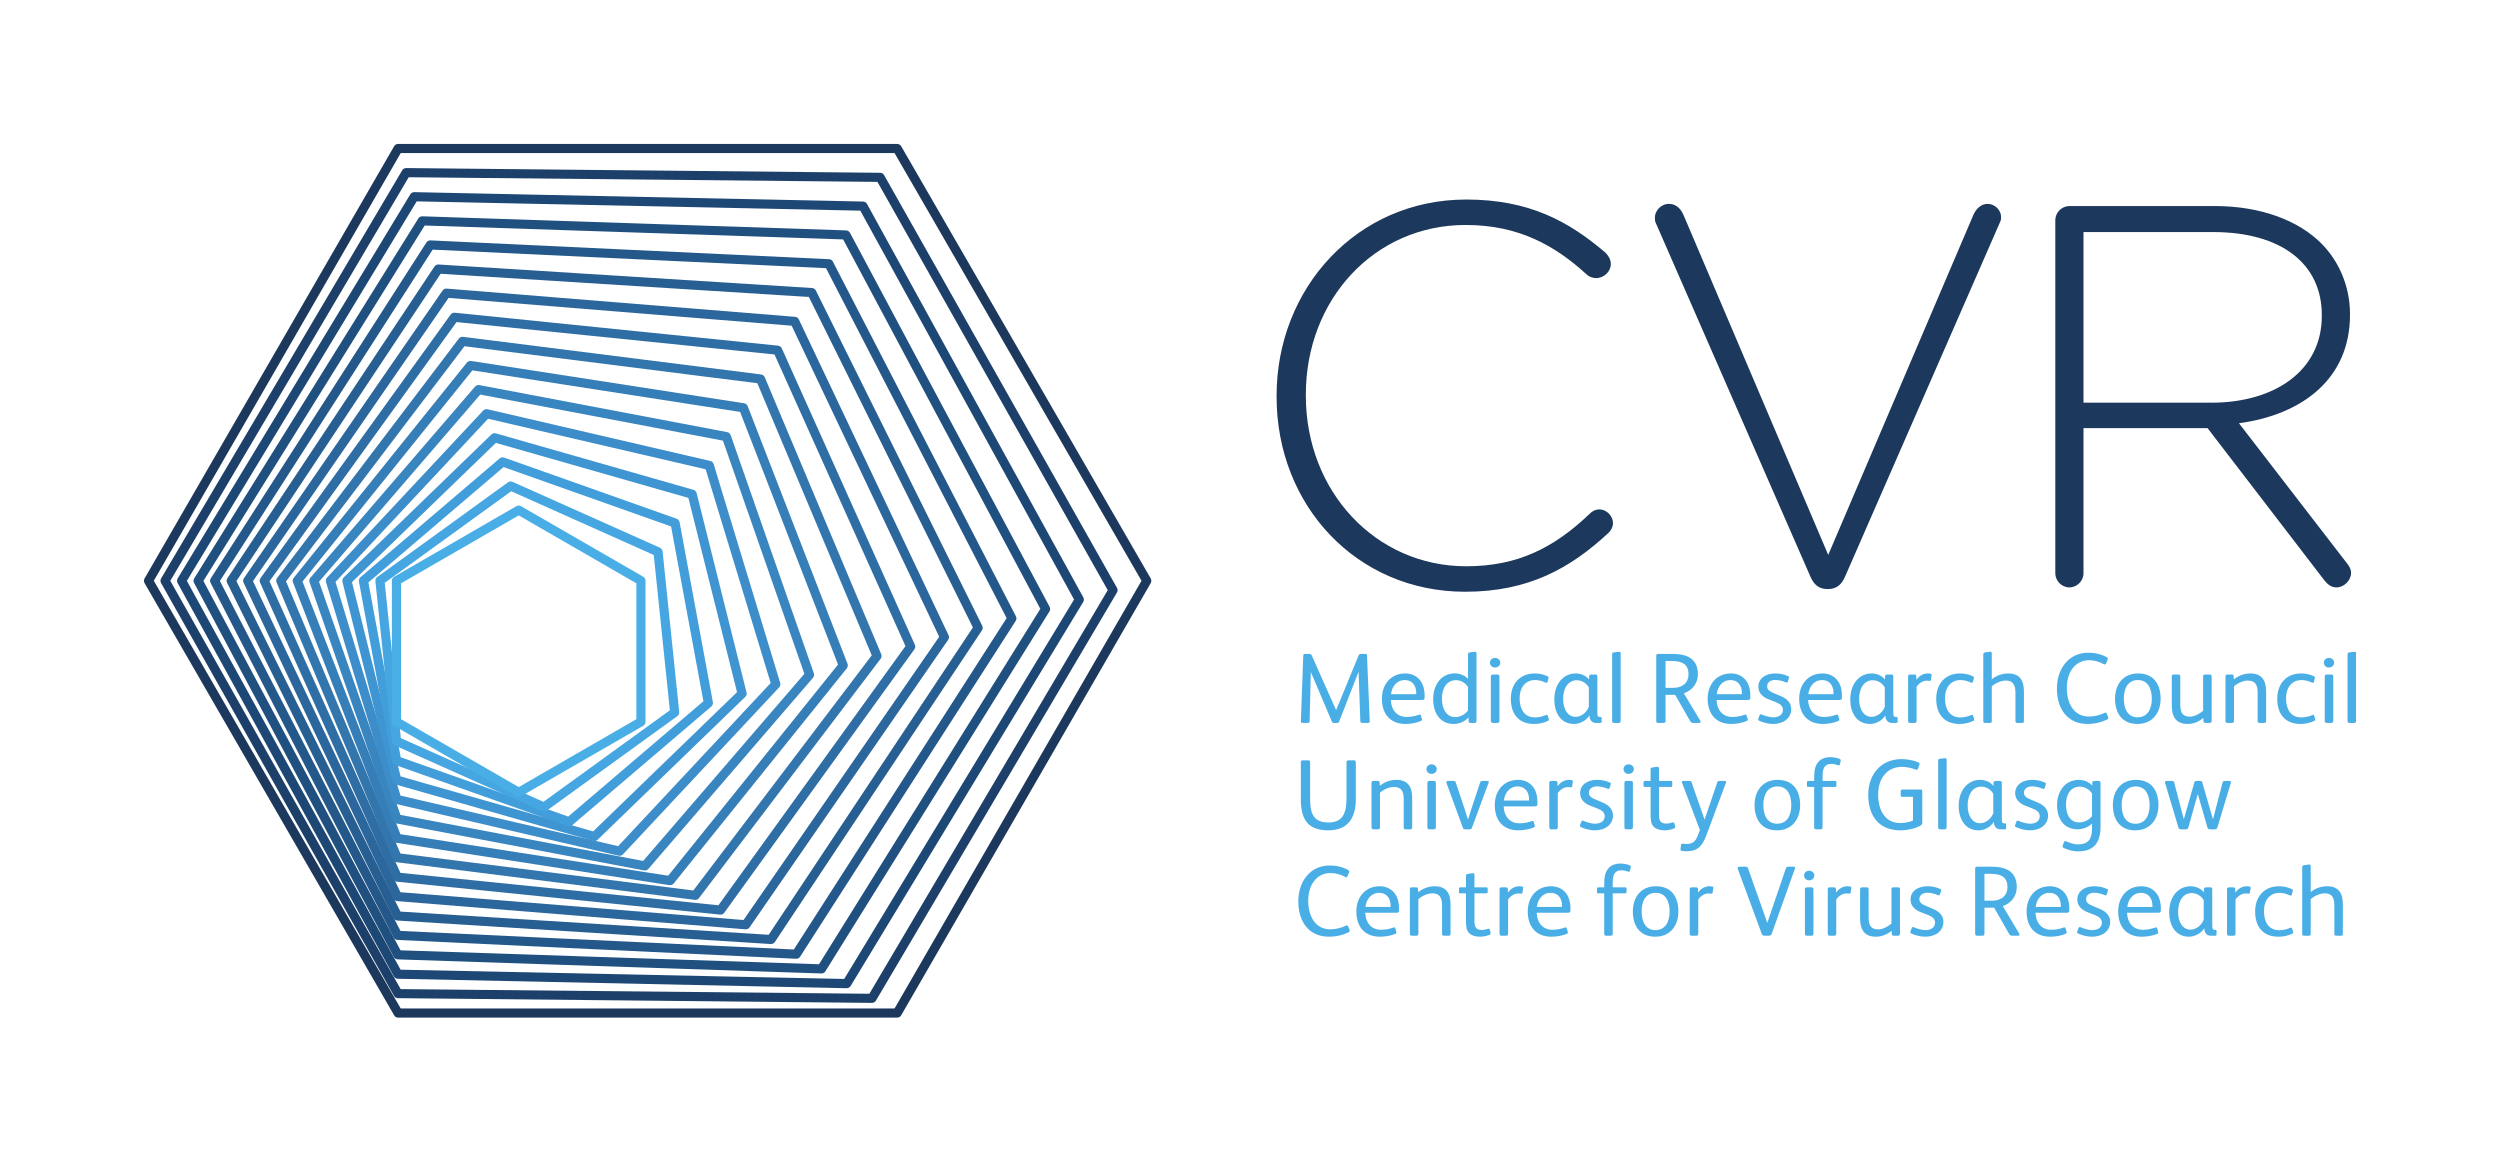 <?xml version="1.0" encoding="UTF-8" standalone="no"?>
<!-- Created with Inkscape (http://www.inkscape.org/) -->

<svg
   xmlns:dc="http://purl.org/dc/elements/1.1/"
   xmlns:cc="http://creativecommons.org/ns#"
   xmlns:rdf="http://www.w3.org/1999/02/22-rdf-syntax-ns#"
   xmlns:svg="http://www.w3.org/2000/svg"
   xmlns="http://www.w3.org/2000/svg"
   xmlns:sodipodi="http://sodipodi.sourceforge.net/DTD/sodipodi-0.dtd"
   xmlns:inkscape="http://www.inkscape.org/namespaces/inkscape"
   width="69.468mm"
   height="32.277mm"
   viewBox="0 0 246.148 114.368"
   id="svg5238"
   version="1.1"
   inkscape:version="0.91 r13725"
   sodipodi:docname="cvrLogo.svg">
  <defs
     id="defs5240" />
  <sodipodi:namedview
     id="base"
     pagecolor="#ffffff"
     bordercolor="#666666"
     borderopacity="1.0"
     inkscape:pageopacity="0.0"
     inkscape:pageshadow="2"
     inkscape:zoom="0.98994949"
     inkscape:cx="284.31202"
     inkscape:cy="178.8787"
     inkscape:document-units="px"
     inkscape:current-layer="layer1"
     showgrid="false"
     fit-margin-top="4"
     fit-margin-left="4"
     fit-margin-right="4"
     fit-margin-bottom="4"
     inkscape:window-width="2504"
     inkscape:window-height="1395"
     inkscape:window-x="1440"
     inkscape:window-y="1"
     inkscape:window-maximized="1" />
  <g
     inkscape:label="Layer 1"
     inkscape:groupmode="layer"
     id="layer1"
     transform="translate(12.154,12.049)">
    <g
       id="g5954"
       transform="matrix(3,0,0,3,-885.509,-1693.381)">
      <g
         transform="matrix(1.25,0,0,-1.25,334.78,590.944)"
         id="g4173">
        <path
           inkscape:connector-curvature="0"
           id="path4175"
           style="fill:#49aee6;fill-opacity:1;fill-rule:nonzero;stroke:none"
           d="m 0,0 c -0.403,0 -0.581,0.355 -0.581,0.751 0,0.194 0.047,0.385 0.162,0.527 0.101,0.127 0.251,0.2 0.419,0.2 0.139,0 0.269,-0.034 0.392,-0.105 C 0.4,1.368 0.408,1.364 0.416,1.364 c 0.013,0 0.023,0.009 0.031,0.027 L 0.49,1.489 c 0.004,0.013 0.007,0.024 0.007,0.031 0,0.016 -0.011,0.024 -0.032,0.038 -0.144,0.081 -0.307,0.118 -0.48,0.118 -0.527,0 -0.826,-0.437 -0.826,-0.939 0,-0.514 0.257,-0.931 0.807,-0.931 0.181,0 0.344,0.036 0.508,0.113 0.036,0.016 0.044,0.041 0.028,0.073 L 0.469,0.073 C 0.455,0.105 0.434,0.11 0.41,0.097 0.29,0.034 0.129,0 0,0 m 1.803,0.552 c 0,0.171 -0.044,0.327 -0.15,0.435 -0.086,0.088 -0.207,0.144 -0.358,0.144 -0.378,0 -0.612,-0.286 -0.612,-0.662 0,-0.398 0.215,-0.663 0.62,-0.663 0.122,0 0.29,0.023 0.403,0.076 0.024,0.013 0.037,0.024 0.028,0.047 L 1.706,0.026 C 1.697,0.058 1.671,0.053 1.649,0.044 1.559,0.011 1.441,-0.012 1.332,-0.012 c -0.265,0 -0.408,0.196 -0.415,0.447 l 0.808,0 c 0.067,0 0.078,0.012 0.078,0.072 l 0,0.045 z M 0.922,0.587 c 0.021,0.194 0.145,0.371 0.363,0.371 0.2,0 0.297,-0.156 0.297,-0.334 l 0,-0.037 -0.66,0 z M 3.156,0.66 c 0,0.287 -0.115,0.471 -0.418,0.471 -0.153,0 -0.311,-0.056 -0.432,-0.158 L 2.303,1.055 c 0,0.034 -0.018,0.047 -0.049,0.047 l -0.115,0 C 2.101,1.102 2.088,1.087 2.088,1.05 l 0,-1.166 c 0,-0.033 0.018,-0.052 0.051,-0.052 l 0.122,0 c 0.034,0 0.05,0.019 0.05,0.055 l 0,0.905 c 0.093,0.084 0.243,0.153 0.364,0.153 0.21,0 0.258,-0.134 0.258,-0.321 l 0,-0.737 c 0,-0.036 0.015,-0.055 0.049,-0.055 l 0.124,0 c 0.036,0 0.05,0.019 0.05,0.055 l 0,0.773 z M 3.828,0.035 C 3.789,0.079 3.784,0.147 3.784,0.234 l 0,0.711 0.308,0 c 0.026,0 0.039,0.007 0.039,0.034 l 0,0.089 c 0,0.028 -0.013,0.034 -0.037,0.034 l -0.31,0 0,0.323 c 0,0.029 -0.013,0.048 -0.04,0.048 l -0.01,0 L 3.606,1.454 C 3.571,1.449 3.561,1.439 3.561,1.402 l 0,-0.3 -0.15,0 c -0.024,0 -0.034,-0.01 -0.034,-0.036 l 0,-0.082 c 0,-0.035 0.004,-0.039 0.039,-0.039 l 0.145,0 0,-0.69 c 0,-0.163 0.005,-0.268 0.081,-0.352 0.061,-0.065 0.173,-0.097 0.287,-0.097 0.089,0 0.184,0.023 0.244,0.047 0.031,0.012 0.04,0.026 0.034,0.053 L 4.187,-0.01 C 4.178,0.013 4.157,0.022 4.139,0.013 4.096,0 4.033,-0.018 3.972,-0.018 c -0.067,0 -0.114,0.02 -0.144,0.053 m 0.779,1.067 -0.114,0 c -0.03,0 -0.05,-0.013 -0.05,-0.052 l 0,-1.163 c 0,-0.036 0.016,-0.055 0.05,-0.055 l 0.124,0 c 0.034,0 0.05,0.021 0.05,0.055 l 0,0.897 c 0.069,0.098 0.171,0.158 0.264,0.158 0.047,0 0.062,-0.007 0.083,-0.007 0.017,0 0.027,0.007 0.03,0.026 L 5.061,1.078 C 5.064,1.096 5.064,1.118 5.041,1.123 5.014,1.128 4.983,1.131 4.964,1.131 4.824,1.131 4.725,1.052 4.662,0.965 L 4.66,1.055 c 0,0.034 -0.019,0.047 -0.053,0.047 m 1.697,-0.55 c 0,0.171 -0.045,0.327 -0.15,0.435 -0.087,0.088 -0.207,0.144 -0.358,0.144 -0.379,0 -0.613,-0.286 -0.613,-0.662 0,-0.398 0.217,-0.663 0.621,-0.663 0.121,0 0.289,0.023 0.402,0.076 0.025,0.013 0.038,0.024 0.03,0.047 L 6.206,0.026 C 6.199,0.058 6.172,0.053 6.149,0.044 6.059,0.011 5.941,-0.012 5.834,-0.012 c -0.266,0 -0.409,0.196 -0.417,0.447 l 0.808,0 c 0.069,0 0.079,0.012 0.079,0.072 l 0,0.045 z M 5.422,0.587 c 0.022,0.194 0.146,0.371 0.363,0.371 0.201,0 0.298,-0.156 0.298,-0.334 l 0,-0.037 -0.661,0 z m 2.194,1.14 C 7.372,1.727 7.233,1.591 7.201,1.362 7.196,1.315 7.19,1.247 7.19,1.152 l 0,-0.05 -0.152,0 c -0.026,0 -0.037,-0.01 -0.037,-0.036 l 0,-0.082 c 0,-0.035 0.005,-0.039 0.034,-0.039 l 0.155,0 0,-1.058 c 0,-0.036 0.016,-0.055 0.05,-0.055 l 0.124,0 c 0.037,0 0.05,0.021 0.05,0.057 l 0,1.056 0.325,0 c 0.027,0 0.038,0.01 0.038,0.036 l 0,0.09 c 0,0.025 -0.013,0.031 -0.04,0.031 l -0.323,0 0,0.123 c 0,0.206 0.049,0.325 0.23,0.325 0.06,0 0.129,-0.019 0.173,-0.035 C 7.824,1.513 7.832,1.51 7.84,1.51 c 0.013,0 0.021,0.007 0.027,0.026 L 7.884,1.618 C 7.893,1.647 7.893,1.67 7.856,1.684 7.79,1.709 7.696,1.727 7.616,1.727 M 9.138,0.469 c 0,0.381 -0.182,0.662 -0.59,0.662 -0.393,0 -0.606,-0.289 -0.606,-0.66 0,-0.377 0.182,-0.665 0.589,-0.665 0.393,0 0.607,0.291 0.607,0.663 M 8.908,0.466 c 0,-0.245 -0.097,-0.487 -0.374,-0.487 -0.279,0 -0.361,0.255 -0.361,0.497 0,0.231 0.088,0.482 0.372,0.482 0.273,0 0.363,-0.248 0.363,-0.492 m 0.692,0.636 -0.113,0 C 9.455,1.102 9.435,1.089 9.435,1.05 l 0,-1.163 c 0,-0.036 0.017,-0.055 0.052,-0.055 l 0.123,0 c 0.034,0 0.05,0.021 0.05,0.055 l 0,0.897 c 0.068,0.098 0.171,0.158 0.262,0.158 0.048,0 0.064,-0.007 0.085,-0.007 0.016,0 0.026,0.007 0.029,0.026 l 0.018,0.117 c 0.002,0.018 0.002,0.04 -0.021,0.045 -0.026,0.005 -0.057,0.008 -0.076,0.008 -0.14,0 -0.24,-0.079 -0.303,-0.166 l -10e-4,0.09 c 0,0.034 -0.02,0.047 -0.053,0.047 m 2.435,0.542 c -0.05,0 -0.063,-0.01 -0.079,-0.055 l -0.481,-1.412 -0.005,0 -0.501,1.417 c -0.012,0.04 -0.031,0.05 -0.081,0.05 l -0.152,0 c -0.043,0 -0.047,-0.032 -0.037,-0.063 l 0.626,-1.694 c 0.015,-0.042 0.034,-0.055 0.071,-0.055 l 0.123,0 c 0.034,0 0.055,0.016 0.069,0.05 l 0.608,1.707 c 0.011,0.031 0.011,0.055 -0.037,0.055 l -0.124,0 z m 0.672,-0.231 c 0,0.075 -0.065,0.125 -0.137,0.125 -0.07,0 -0.133,-0.05 -0.133,-0.125 0,-0.077 0.063,-0.127 0.133,-0.127 0.069,0 0.137,0.05 0.137,0.127 M 12.684,1.05 c 0,0.037 -0.016,0.052 -0.05,0.052 l -0.121,0 C 12.479,1.102 12.46,1.087 12.46,1.05 l 0,-1.163 c 0,-0.036 0.019,-0.055 0.053,-0.055 l 0.121,0 c 0.034,0 0.05,0.019 0.05,0.055 l 0,1.163 z m 0.538,0.052 -0.112,0 c -0.032,0 -0.05,-0.013 -0.05,-0.052 l 0,-1.163 c 0,-0.036 0.016,-0.055 0.05,-0.055 l 0.122,0 c 0.035,0 0.051,0.021 0.051,0.055 l 0,0.897 c 0.068,0.098 0.171,0.158 0.263,0.158 0.048,0 0.063,-0.007 0.085,-0.007 0.015,0 0.026,0.007 0.028,0.026 l 0.019,0.117 c 0.002,0.018 0.002,0.04 -0.021,0.045 -0.026,0.005 -0.058,0.008 -0.076,0.008 -0.14,0 -0.24,-0.079 -0.304,-0.166 l -0.002,0.09 c 0,0.034 -0.018,0.047 -0.053,0.047 M 14.956,1.05 c 0,0.037 -0.015,0.052 -0.05,0.052 l -0.123,0 c -0.034,0 -0.051,-0.015 -0.051,-0.052 l 0,-0.897 c -0.084,-0.08 -0.231,-0.156 -0.346,-0.156 -0.211,0 -0.253,0.132 -0.253,0.319 l 0,0.734 c 0,0.037 -0.019,0.052 -0.053,0.052 l -0.118,0 c -0.034,0 -0.053,-0.015 -0.053,-0.052 l 0,-0.769 c 0,-0.281 0.11,-0.475 0.413,-0.475 0.152,0 0.294,0.055 0.417,0.157 l 10e-4,-0.081 c 0,-0.032 0.02,-0.05 0.05,-0.05 l 0.114,0 c 0.037,0 0.052,0.018 0.052,0.057 l 0,1.161 z m 1.14,-0.853 c 0,0.168 -0.118,0.274 -0.263,0.335 l -0.205,0.087 c -0.111,0.047 -0.163,0.088 -0.163,0.178 0,0.09 0.076,0.164 0.216,0.164 0.083,0 0.207,-0.033 0.275,-0.064 0.008,-0.003 0.016,-0.006 0.022,-0.006 0.013,0 0.024,0.009 0.029,0.027 l 0.029,0.092 c 0.002,0.008 0.005,0.016 0.005,0.021 0,0.01 -0.008,0.019 -0.024,0.027 -0.118,0.054 -0.228,0.073 -0.342,0.073 -0.231,0 -0.442,-0.118 -0.442,-0.35 0,-0.165 0.116,-0.271 0.271,-0.332 l 0.177,-0.068 c 0.121,-0.047 0.196,-0.102 0.196,-0.205 0,-0.123 -0.102,-0.197 -0.255,-0.197 -0.089,0 -0.212,0.036 -0.313,0.079 C 15.29,0.066 15.273,0.055 15.265,0.034 L 15.23,-0.061 c -0.007,-0.02 0,-0.04 0.024,-0.05 0.088,-0.039 0.225,-0.083 0.361,-0.083 0.278,0 0.481,0.149 0.481,0.391 m 1.726,-0.318 c 0.017,-0.034 0.042,-0.047 0.082,-0.047 l 0.156,0 c 0.037,0 0.042,0.032 0.027,0.055 L 17.659,0.605 17.656,0.61 c 0.208,0.071 0.367,0.25 0.367,0.502 0,0.141 -0.037,0.256 -0.107,0.342 -0.115,0.143 -0.319,0.19 -0.555,0.19 l -0.378,0 c -0.04,0 -0.053,-0.016 -0.053,-0.058 l 0,-1.699 c 0,-0.036 0.016,-0.055 0.049,-0.055 l 0.145,0 c 0.034,0 0.05,0.021 0.05,0.055 l 0,0.682 0.253,0 0.395,-0.69 z M 17.778,1.11 c 0,-0.234 -0.17,-0.358 -0.401,-0.358 l -0.203,0 0,0.705 0.169,0 c 0.271,0 0.435,-0.089 0.435,-0.347 m 1.624,-0.558 c 0,0.171 -0.046,0.327 -0.151,0.435 -0.087,0.088 -0.208,0.144 -0.358,0.144 -0.379,0 -0.613,-0.286 -0.613,-0.662 0,-0.398 0.217,-0.663 0.62,-0.663 0.123,0 0.291,0.023 0.404,0.076 0.023,0.013 0.036,0.024 0.029,0.047 l -0.029,0.097 c -0.008,0.032 -0.034,0.027 -0.059,0.018 -0.089,-0.033 -0.207,-0.056 -0.316,-0.056 -0.265,0 -0.407,0.196 -0.415,0.447 l 0.808,0 c 0.068,0 0.08,0.012 0.08,0.072 l 0,0.045 z M 18.52,0.587 c 0.02,0.194 0.144,0.371 0.362,0.371 0.201,0 0.298,-0.156 0.298,-0.334 l 0,-0.037 -0.66,0 z m 1.955,-0.39 c 0,0.168 -0.119,0.274 -0.264,0.335 l -0.205,0.087 c -0.111,0.047 -0.163,0.088 -0.163,0.178 0,0.09 0.077,0.164 0.216,0.164 0.083,0 0.207,-0.033 0.276,-0.064 0.008,-0.003 0.016,-0.006 0.021,-0.006 0.013,0 0.024,0.009 0.029,0.027 l 0.029,0.092 c 0.003,0.008 0.005,0.016 0.005,0.021 0,0.01 -0.008,0.019 -0.024,0.027 -0.117,0.054 -0.228,0.073 -0.341,0.073 -0.232,0 -0.442,-0.118 -0.442,-0.35 0,-0.165 0.116,-0.271 0.271,-0.332 l 0.176,-0.068 c 0.121,-0.047 0.198,-0.102 0.198,-0.205 0,-0.123 -0.104,-0.197 -0.256,-0.197 -0.09,0 -0.213,0.036 -0.313,0.079 -0.017,0.008 -0.036,-0.003 -0.044,-0.024 l -0.035,-0.095 c -0.007,-0.02 0,-0.04 0.025,-0.05 0.085,-0.039 0.225,-0.083 0.359,-0.083 0.279,0 0.482,0.149 0.482,0.391 m 1.33,0.355 c 0,0.171 -0.045,0.327 -0.15,0.435 -0.087,0.088 -0.207,0.144 -0.358,0.144 -0.379,0 -0.612,-0.286 -0.612,-0.662 0,-0.398 0.215,-0.663 0.62,-0.663 0.122,0 0.289,0.023 0.404,0.076 0.022,0.013 0.035,0.024 0.027,0.047 l -0.027,0.097 c -0.01,0.032 -0.035,0.027 -0.059,0.018 -0.09,-0.033 -0.207,-0.056 -0.316,-0.056 -0.266,0 -0.408,0.196 -0.416,0.447 l 0.809,0 c 0.067,0 0.078,0.012 0.078,0.072 l 0,0.045 z m -0.881,0.035 c 0.021,0.194 0.144,0.371 0.363,0.371 0.2,0 0.298,-0.156 0.298,-0.334 l 0,-0.037 -0.661,0 z m 2.344,-0.631 c 0,0.028 -0.014,0.032 -0.037,0.032 l -0.018,0 c -0.022,0 -0.034,0.006 -0.045,0.025 -0.01,0.015 -0.013,0.058 -0.013,0.118 l 0,0.921 c 0,0.035 -0.016,0.05 -0.047,0.05 l -0.118,0 c -0.029,0 -0.051,-0.013 -0.051,-0.044 L 22.937,0.971 c -0.079,0.104 -0.222,0.16 -0.353,0.16 -0.301,0 -0.56,-0.247 -0.56,-0.687 0,-0.331 0.16,-0.638 0.523,-0.638 0.161,0 0.334,0.105 0.395,0.22 l 0.005,0 c 0,-0.104 0.055,-0.194 0.171,-0.194 l 0.111,0 c 0.025,0 0.039,0.007 0.039,0.033 l 0,0.091 z m -0.337,0.301 c -0.046,-0.13 -0.181,-0.265 -0.349,-0.265 -0.19,0 -0.324,0.178 -0.324,0.468 0,0.313 0.152,0.492 0.355,0.492 0.126,0 0.255,-0.07 0.318,-0.189 l 0,-0.506 z m 0.775,0.845 -0.113,0 c -0.031,0 -0.05,-0.013 -0.05,-0.052 l 0,-1.163 c 0,-0.036 0.016,-0.055 0.05,-0.055 l 0.124,0 c 0.034,0 0.049,0.021 0.049,0.055 l 0,0.897 c 0.069,0.098 0.171,0.158 0.263,0.158 0.047,0 0.064,-0.007 0.084,-0.007 0.016,0 0.027,0.007 0.029,0.026 l 0.019,0.117 c 0.003,0.018 0.003,0.04 -0.021,0.045 -0.027,0.005 -0.058,0.008 -0.076,0.008 -0.14,0 -0.24,-0.079 -0.303,-0.166 l -0.003,0.09 c 0,0.034 -0.018,0.047 -0.052,0.047 m 1.575,-1.186 c 0,0.007 -0.003,0.018 -0.005,0.028 L 25.252,0.018 C 25.246,0.037 25.239,0.044 25.225,0.044 25.22,0.044 25.212,0.042 25.204,0.04 25.12,0.002 25.023,-0.023 24.91,-0.023 c -0.281,0 -0.397,0.23 -0.397,0.499 0,0.296 0.158,0.482 0.408,0.482 0.102,0 0.192,-0.03 0.273,-0.067 0.008,-0.004 0.018,-0.007 0.023,-0.007 0.016,0 0.024,0.013 0.029,0.032 L 25.267,1 c 0.003,0.008 0.005,0.013 0.005,0.021 0,0.015 -0.007,0.025 -0.026,0.034 -0.092,0.047 -0.223,0.076 -0.336,0.076 -0.394,0 -0.629,-0.278 -0.629,-0.665 0,-0.393 0.201,-0.66 0.613,-0.66 0.121,0 0.242,0.023 0.355,0.076 0.023,0.01 0.032,0.017 0.032,0.034 m 1.303,0.744 c 0,0.287 -0.11,0.471 -0.413,0.471 -0.147,0 -0.316,-0.053 -0.431,-0.155 l 0,0.681 c 0,0.034 -0.016,0.045 -0.04,0.045 -0.008,0 -0.034,-0.005 -0.133,-0.018 -0.032,-0.007 -0.05,-0.019 -0.05,-0.056 l 0,-1.749 c 0,-0.031 0.013,-0.047 0.042,-0.047 l 0.136,0 c 0.031,0 0.045,0.016 0.045,0.05 l 0,0.91 c 0.092,0.084 0.245,0.153 0.366,0.153 0.207,0 0.255,-0.137 0.255,-0.321 l 0,-0.742 c 0,-0.034 0.013,-0.05 0.045,-0.05 l 0.137,0 c 0.031,0 0.041,0.016 0.041,0.05 l 0,0.778 z" />
      </g>
      <g
         transform="matrix(1.25,0,0,-1.25,335.616,585.462)"
         id="g4177">
        <path
           inkscape:connector-curvature="0"
           id="path4179"
           style="fill:#49aee6;fill-opacity:1;fill-rule:nonzero;stroke:none"
           d="m 0,0 c 0,0.033 -0.013,0.052 -0.051,0.052 l -0.141,0 C -0.226,0.052 -0.245,0.033 -0.245,0 l 0,-0.927 c 0,-0.339 -0.052,-0.654 -0.473,-0.654 -0.438,0 -0.482,0.299 -0.482,0.652 L -1.2,0 c 0,0.033 -0.013,0.052 -0.05,0.052 l -0.145,0 C -1.429,0.052 -1.444,0.033 -1.444,0 l 0,-0.952 c 0,-0.514 0.152,-0.835 0.723,-0.835 C -0.2,-1.787 0,-1.45 0,-0.969 L 0,0 Z m 1.48,-0.931 c 0,0.286 -0.115,0.47 -0.418,0.47 -0.153,0 -0.311,-0.055 -0.432,-0.158 l -0.003,0.081 c 0,0.035 -0.018,0.048 -0.05,0.048 l -0.115,0 c -0.038,0 -0.05,-0.016 -0.05,-0.052 l 0,-1.165 c 0,-0.035 0.019,-0.053 0.05,-0.053 l 0.123,0 c 0.034,0 0.05,0.018 0.05,0.056 l 0,0.905 c 0.092,0.084 0.242,0.152 0.363,0.152 0.211,0 0.259,-0.135 0.259,-0.32 l 0,-0.737 c 0,-0.038 0.015,-0.056 0.049,-0.056 l 0.124,0 c 0.036,0 0.05,0.018 0.05,0.056 l 0,0.773 z m 0.645,0.751 c 0,0.077 -0.066,0.127 -0.137,0.127 -0.07,0 -0.133,-0.05 -0.133,-0.127 0,-0.076 0.063,-0.125 0.133,-0.125 0.069,0 0.137,0.049 0.137,0.125 M 2.102,-0.542 c 0,0.036 -0.017,0.052 -0.05,0.052 l -0.121,0 c -0.035,0 -0.052,-0.016 -0.052,-0.052 l 0,-1.162 c 0,-0.038 0.017,-0.056 0.052,-0.056 l 0.121,0 c 0.033,0 0.05,0.018 0.05,0.056 l 0,1.162 z m 1.348,0.052 -0.122,0 C 3.292,-0.49 3.274,-0.5 3.263,-0.532 L 3.026,-1.248 C 2.994,-1.342 2.963,-1.445 2.947,-1.5 l -0.003,0 C 2.926,-1.439 2.895,-1.345 2.861,-1.24 L 2.623,-0.527 C 2.615,-0.5 2.601,-0.49 2.561,-0.49 l -0.145,0 c -0.031,0 -0.047,-0.018 -0.037,-0.048 L 2.81,-1.718 C 2.821,-1.748 2.839,-1.76 2.873,-1.76 l 0.116,0 c 0.029,0 0.048,0.01 0.061,0.042 l 0.436,1.18 c 0.011,0.03 0.006,0.048 -0.036,0.048 m 1.318,-0.55 c 0,0.172 -0.044,0.327 -0.149,0.435 -0.087,0.089 -0.208,0.144 -0.358,0.144 -0.379,0 -0.613,-0.287 -0.613,-0.663 0,-0.397 0.215,-0.663 0.62,-0.663 0.122,0 0.29,0.024 0.403,0.077 0.023,0.013 0.037,0.023 0.029,0.047 l -0.029,0.097 c -0.008,0.032 -0.034,0.027 -0.058,0.019 -0.09,-0.034 -0.208,-0.055 -0.316,-0.055 -0.265,0 -0.408,0.194 -0.415,0.444 l 0.808,0 c 0.068,0 0.078,0.014 0.078,0.074 l 0,0.044 z m -0.881,0.035 c 0.021,0.194 0.145,0.371 0.363,0.371 0.2,0 0.298,-0.156 0.298,-0.335 l 0,-0.036 -0.661,0 z m 1.356,0.515 -0.113,0 c -0.032,0 -0.05,-0.013 -0.05,-0.052 l 0,-1.162 c 0,-0.038 0.016,-0.056 0.05,-0.056 l 0.123,0 c 0.035,0 0.05,0.021 0.05,0.056 l 0,0.896 c 0.069,0.097 0.171,0.157 0.262,0.157 0.048,0 0.064,-0.007 0.085,-0.007 0.015,0 0.026,0.007 0.029,0.026 l 0.018,0.119 C 5.7,-0.495 5.7,-0.474 5.676,-0.469 5.65,-0.463 5.619,-0.461 5.6,-0.461 5.462,-0.461 5.361,-0.54 5.297,-0.626 l -0.002,0.088 c 0,0.035 -0.019,0.048 -0.052,0.048 m 1.509,-0.905 c 0,0.168 -0.119,0.274 -0.263,0.335 l -0.205,0.087 c -0.11,0.047 -0.164,0.089 -0.164,0.179 0,0.088 0.077,0.162 0.217,0.162 0.084,0 0.208,-0.032 0.276,-0.063 0.007,-0.002 0.016,-0.005 0.02,-0.005 0.014,0 0.025,0.008 0.029,0.026 l 0.03,0.092 c 0.002,0.008 0.005,0.016 0.005,0.021 0,0.011 -0.008,0.019 -0.024,0.027 -0.117,0.055 -0.229,0.073 -0.341,0.073 -0.232,0 -0.443,-0.118 -0.443,-0.35 0,-0.166 0.116,-0.271 0.271,-0.331 L 6.337,-1.21 c 0.121,-0.048 0.198,-0.104 0.198,-0.206 0,-0.123 -0.103,-0.197 -0.256,-0.197 -0.09,0 -0.214,0.037 -0.313,0.079 C 5.947,-1.526 5.929,-1.537 5.922,-1.558 L 5.886,-1.653 c -0.008,-0.02 0,-0.039 0.025,-0.049 0.086,-0.04 0.226,-0.085 0.36,-0.085 0.279,0 0.481,0.15 0.481,0.392 m 0.547,1.215 c 0,0.077 -0.065,0.127 -0.136,0.127 -0.072,0 -0.134,-0.05 -0.134,-0.127 0,-0.076 0.062,-0.125 0.134,-0.125 0.068,0 0.136,0.049 0.136,0.125 M 7.275,-0.542 c 0,0.036 -0.015,0.052 -0.049,0.052 l -0.121,0 c -0.034,0 -0.053,-0.016 -0.053,-0.052 l 0,-1.162 c 0,-0.038 0.019,-0.056 0.053,-0.056 l 0.121,0 c 0.034,0 0.049,0.018 0.049,0.056 l 0,1.162 z m 0.731,-1.015 c -0.04,0.044 -0.045,0.112 -0.045,0.199 l 0,0.711 0.308,0 c 0.026,0 0.039,0.008 0.039,0.033 l 0,0.09 c 0,0.029 -0.013,0.034 -0.036,0.034 l -0.311,0 0,0.324 c 0,0.029 -0.013,0.047 -0.039,0.047 l -0.011,0 -0.129,-0.018 C 7.748,-0.143 7.739,-0.154 7.739,-0.19 l 0,-0.3 -0.151,0 c -0.024,0 -0.035,-0.01 -0.035,-0.037 l 0,-0.081 c 0,-0.034 0.007,-0.039 0.041,-0.039 l 0.145,0 0,-0.689 c 0,-0.164 0.004,-0.269 0.08,-0.354 0.061,-0.065 0.174,-0.097 0.288,-0.097 0.089,0 0.183,0.024 0.243,0.048 0.033,0.013 0.041,0.026 0.035,0.052 L 8.364,-1.602 C 8.356,-1.579 8.335,-1.571 8.317,-1.579 8.275,-1.591 8.212,-1.61 8.151,-1.61 c -0.069,0 -0.116,0.021 -0.145,0.053 m 0.759,1.067 -0.174,0 c -0.026,0 -0.035,-0.023 -0.026,-0.045 L 9.035,-1.781 8.968,-1.95 C 8.912,-2.088 8.825,-2.145 8.681,-2.145 c -0.026,0 -0.064,0.006 -0.092,0.008 l -0.011,0 c -0.023,0 -0.037,-0.01 -0.04,-0.037 l -0.013,-0.099 0,-0.014 c 0,-0.018 0.006,-0.034 0.03,-0.04 0.039,-0.007 0.08,-0.009 0.118,-0.009 0.283,0 0.416,0.11 0.532,0.421 l 0.512,1.375 c 0.002,0.008 0.005,0.016 0.005,0.024 0,0.016 -0.01,0.026 -0.034,0.026 l -0.145,0 C 9.512,-0.49 9.499,-0.5 9.489,-0.53 L 9.157,-1.507 8.815,-0.524 C 8.807,-0.5 8.792,-0.49 8.765,-0.49 m 2.901,-0.634 c 0,0.382 -0.184,0.663 -0.591,0.663 -0.393,0 -0.606,-0.29 -0.606,-0.66 0,-0.376 0.181,-0.666 0.589,-0.666 0.393,0 0.608,0.292 0.608,0.663 m -0.232,-0.003 c 0,-0.244 -0.096,-0.486 -0.373,-0.486 -0.279,0 -0.361,0.255 -0.361,0.497 0,0.232 0.087,0.482 0.372,0.482 0.274,0 0.362,-0.247 0.362,-0.493 m 1.025,1.262 c -0.245,0 -0.384,-0.135 -0.415,-0.365 -0.005,-0.048 -0.01,-0.115 -0.01,-0.21 l 0,-0.05 -0.154,0 c -0.026,0 -0.036,-0.01 -0.036,-0.037 l 0,-0.081 c 0,-0.034 0.005,-0.039 0.034,-0.039 l 0.156,0 0,-1.057 c 0,-0.038 0.015,-0.056 0.049,-0.056 l 0.124,0 c 0.036,0 0.048,0.021 0.048,0.058 l 0,1.055 0.328,0 c 0.025,0 0.036,0.01 0.036,0.036 l 0,0.09 c 0,0.026 -0.013,0.031 -0.039,0.031 l -0.325,0 0,0.124 c 0,0.205 0.051,0.324 0.23,0.324 0.06,0 0.132,-0.019 0.174,-0.035 0.008,-0.002 0.015,-0.004 0.023,-0.004 0.014,0 0.021,0.007 0.027,0.026 l 0.019,0.081 c 0.007,0.029 0.007,0.052 -0.03,0.065 -0.065,0.027 -0.16,0.044 -0.239,0.044 m 2.414,-0.902 c 0,0.04 -0.01,0.051 -0.049,0.051 l -0.471,0 c -0.034,0 -0.047,-0.008 -0.047,-0.042 l 0,-0.1 c 0,-0.042 0.013,-0.048 0.047,-0.048 l 0.276,0 0,-0.623 c -0.09,-0.044 -0.218,-0.066 -0.334,-0.066 -0.408,0 -0.581,0.35 -0.581,0.745 0,0.229 0.068,0.435 0.205,0.568 0.103,0.103 0.248,0.163 0.424,0.163 0.108,0 0.26,-0.033 0.357,-0.073 0.026,-0.011 0.05,-0.006 0.061,0.023 l 0.036,0.103 c 0.003,0.01 0.006,0.019 0.006,0.026 0,0.016 -0.011,0.026 -0.033,0.037 -0.133,0.057 -0.298,0.087 -0.436,0.087 -0.552,0 -0.88,-0.406 -0.88,-0.94 0,-0.544 0.276,-0.931 0.846,-0.931 0.174,0 0.388,0.048 0.516,0.119 0.047,0.026 0.057,0.044 0.057,0.1 l 0,0.801 z m 0.639,0.831 c 0,0.035 -0.015,0.045 -0.039,0.045 -0.007,0 -0.008,0 -0.144,-0.018 C 15.297,0.087 15.29,0.075 15.29,0.038 l 0,-1.745 c 0,-0.038 0.015,-0.053 0.046,-0.053 l 0.129,0 c 0.032,0 0.047,0.018 0.047,0.056 l 0,1.768 z m 1.562,-1.701 c 0,0.029 -0.014,0.035 -0.037,0.035 l -0.018,0 c -0.022,0 -0.035,0.005 -0.045,0.023 -0.011,0.015 -0.013,0.058 -0.013,0.119 l 0,0.92 c 0,0.034 -0.016,0.05 -0.048,0.05 l -0.118,0 c -0.029,0 -0.049,-0.013 -0.049,-0.044 l -0.004,-0.087 c -0.078,0.105 -0.22,0.16 -0.353,0.16 -0.299,0 -0.56,-0.247 -0.56,-0.686 0,-0.332 0.161,-0.64 0.524,-0.64 0.161,0 0.334,0.106 0.395,0.221 l 0.005,0 c 0,-0.105 0.055,-0.194 0.171,-0.194 l 0.11,0 c 0.026,0 0.04,0.008 0.04,0.034 l 0,0.089 z m -0.337,0.303 C 16.691,-1.466 16.555,-1.6 16.387,-1.6 c -0.189,0 -0.323,0.179 -0.323,0.469 0,0.313 0.152,0.492 0.355,0.492 0.126,0 0.255,-0.072 0.318,-0.19 l 0,-0.505 z m 1.439,-0.061 c 0,0.168 -0.12,0.274 -0.263,0.335 l -0.206,0.087 c -0.11,0.047 -0.164,0.089 -0.164,0.179 0,0.088 0.078,0.162 0.216,0.162 0.085,0 0.209,-0.032 0.277,-0.063 0.008,-0.002 0.016,-0.005 0.02,-0.005 0.015,0 0.024,0.008 0.03,0.026 l 0.03,0.092 c 0.002,0.008 0.004,0.016 0.004,0.021 0,0.011 -0.009,0.019 -0.023,0.027 -0.118,0.055 -0.229,0.073 -0.342,0.073 -0.232,0 -0.443,-0.118 -0.443,-0.35 0,-0.166 0.116,-0.271 0.271,-0.331 l 0.176,-0.068 c 0.122,-0.048 0.198,-0.104 0.198,-0.206 0,-0.123 -0.103,-0.197 -0.255,-0.197 -0.09,0 -0.214,0.037 -0.313,0.079 -0.019,0.008 -0.036,-0.003 -0.045,-0.024 L 17.31,-1.653 c -0.008,-0.02 0,-0.039 0.023,-0.049 0.088,-0.04 0.227,-0.085 0.362,-0.085 0.278,0 0.481,0.15 0.481,0.392 m 1.377,-0.297 0,1.15 c 0,0.036 -0.013,0.052 -0.048,0.052 l -0.114,0 c -0.032,0 -0.054,-0.01 -0.054,-0.044 l -0.002,-0.082 c -0.076,0.1 -0.223,0.155 -0.347,0.155 -0.377,0 -0.576,-0.312 -0.576,-0.666 0,-0.344 0.168,-0.633 0.542,-0.633 0.131,0 0.291,0.06 0.376,0.155 l 0,-0.121 c 0,-0.274 -0.082,-0.43 -0.374,-0.43 -0.092,0 -0.207,0.038 -0.303,0.08 -0.01,0.005 -0.018,0.008 -0.026,0.008 -0.016,0 -0.028,-0.013 -0.037,-0.037 l -0.029,-0.078 c -0.002,-0.009 -0.005,-0.017 -0.005,-0.025 0,-0.018 0.01,-0.031 0.032,-0.042 0.113,-0.052 0.252,-0.089 0.373,-0.089 0.425,0 0.592,0.239 0.592,0.647 m -0.223,0.279 c -0.066,-0.094 -0.213,-0.166 -0.34,-0.166 -0.257,0 -0.344,0.242 -0.344,0.466 0,0.239 0.1,0.474 0.368,0.474 0.129,0 0.258,-0.08 0.316,-0.182 l 0,-0.592 z m 1.744,0.289 c 0,0.382 -0.184,0.663 -0.592,0.663 -0.392,0 -0.605,-0.29 -0.605,-0.66 0,-0.376 0.181,-0.666 0.589,-0.666 0.392,0 0.608,0.292 0.608,0.663 m -0.232,-0.003 c 0,-0.244 -0.097,-0.486 -0.373,-0.486 -0.28,0 -0.361,0.255 -0.361,0.497 0,0.232 0.087,0.482 0.371,0.482 0.274,0 0.363,-0.247 0.363,-0.493 m 1.976,0.637 c -0.036,0 -0.055,-0.016 -0.062,-0.045 l -0.248,-0.954 -0.005,0 -0.28,0.967 C 22.216,-0.495 22.2,-0.49 22.176,-0.49 l -0.107,0 c -0.026,0 -0.045,-0.01 -0.053,-0.04 l -0.273,-0.957 -0.006,0 -0.251,0.96 c -0.003,0.024 -0.023,0.037 -0.062,0.037 l -0.139,0 c -0.04,0 -0.045,-0.026 -0.037,-0.052 l 0.35,-1.171 c 0.008,-0.029 0.028,-0.047 0.063,-0.047 l 0.132,0 c 0.031,0 0.055,0.01 0.065,0.044 l 0.248,0.881 0.002,0 0.252,-0.878 c 0.008,-0.032 0.027,-0.047 0.064,-0.047 l 0.134,0 c 0.031,0 0.053,0.015 0.063,0.047 l 0.353,1.171 c 0.007,0.023 0,0.052 -0.03,0.052 l -0.126,0 z" />
      </g>
      <g
         transform="matrix(1.25,0,0,-1.25,336.072,584.112)"
         id="g4181">
        <path
           inkscape:connector-curvature="0"
           id="path4183"
           style="fill:#49aee6;fill-opacity:1;fill-rule:nonzero;stroke:none"
           d="m 0,0 0,0.009 -0.071,1.709 c -0.002,0.034 -0.01,0.047 -0.041,0.047 l -0.122,0 c -0.031,0 -0.044,-0.01 -0.058,-0.041 l -0.589,-1.432 -0.002,0 -0.639,1.434 c -0.014,0.029 -0.027,0.039 -0.069,0.039 l -0.113,0 c -0.029,0 -0.04,-0.01 -0.041,-0.055 l -0.062,-1.706 0,-0.006 c 0,-0.033 0.013,-0.045 0.048,-0.045 l 0.129,0 c 0.039,0 0.052,0.012 0.052,0.047 l 0.032,1.287 0.002,0 0.55,-1.297 c 0.014,-0.031 0.027,-0.037 0.053,-0.037 l 0.089,0 c 0.022,0 0.037,0.006 0.048,0.032 l 0.507,1.302 0.005,0 0.045,-1.273 c 0.003,-0.044 0.013,-0.061 0.05,-0.061 l 0.15,0 C -0.013,-0.047 0,-0.035 0,0 m 1.441,0.674 c 0,0.171 -0.045,0.327 -0.15,0.435 C 1.204,1.197 1.084,1.253 0.933,1.253 0.555,1.253 0.32,0.966 0.32,0.59 c 0,-0.398 0.216,-0.664 0.621,-0.664 0.121,0 0.289,0.025 0.403,0.078 0.023,0.012 0.036,0.023 0.028,0.047 L 1.344,0.148 C 1.336,0.179 1.309,0.174 1.285,0.166 1.197,0.132 1.077,0.11 0.969,0.11 0.705,0.11 0.562,0.305 0.555,0.556 l 0.807,0 c 0.068,0 0.079,0.013 0.079,0.073 l 0,0.045 z M 0.56,0.708 c 0.021,0.195 0.145,0.371 0.363,0.371 0.2,0 0.298,-0.156 0.298,-0.334 l 0,-0.037 -0.661,0 z m 2.244,1.07 c 0,0.032 -0.014,0.045 -0.04,0.045 -0.005,0 -0.007,0 -0.141,-0.018 C 2.589,1.8 2.581,1.784 2.581,1.75 l 0,-0.641 C 2.505,1.2 2.359,1.255 2.239,1.255 1.891,1.255 1.666,0.969 1.666,0.582 c 0,-0.344 0.162,-0.656 0.541,-0.656 0.15,0 0.304,0.072 0.387,0.172 L 2.596,0.004 c 0,-0.034 0.016,-0.051 0.055,-0.051 l 0.113,0 c 0.025,0 0.04,0.022 0.04,0.056 l 0,1.769 z M 2.581,0.279 C 2.516,0.184 2.372,0.105 2.25,0.105 c -0.23,0 -0.354,0.208 -0.354,0.488 0,0.288 0.137,0.483 0.374,0.483 0.129,0 0.255,-0.083 0.311,-0.184 l 0,-0.613 z M 3.428,1.534 C 3.428,1.611 3.362,1.66 3.292,1.66 3.22,1.66 3.157,1.611 3.157,1.534 c 0,-0.077 0.063,-0.126 0.135,-0.126 0.067,0 0.136,0.049 0.136,0.126 M 3.405,1.171 c 0,0.037 -0.017,0.053 -0.05,0.053 l -0.122,0 C 3.199,1.224 3.18,1.208 3.18,1.171 l 0,-1.162 c 0,-0.037 0.019,-0.056 0.053,-0.056 l 0.122,0 c 0.033,0 0.05,0.019 0.05,0.056 l 0,1.162 z M 4.704,0.037 c 0,0.008 -0.002,0.019 -0.005,0.029 L 4.675,0.14 C 4.67,0.158 4.662,0.166 4.649,0.166 4.643,0.166 4.636,0.163 4.629,0.161 4.544,0.124 4.447,0.098 4.334,0.098 c -0.281,0 -0.398,0.231 -0.398,0.5 0,0.294 0.158,0.481 0.408,0.481 0.103,0 0.192,-0.029 0.273,-0.066 0.008,-0.005 0.019,-0.008 0.024,-0.008 0.016,0 0.023,0.013 0.029,0.032 l 0.022,0.085 c 0.002,0.007 0.005,0.013 0.005,0.02 0,0.016 -0.008,0.027 -0.027,0.035 -0.092,0.047 -0.223,0.076 -0.336,0.076 -0.395,0 -0.629,-0.278 -0.629,-0.666 0,-0.392 0.2,-0.661 0.613,-0.661 0.12,0 0.242,0.025 0.355,0.078 0.024,0.01 0.031,0.018 0.031,0.033 m 1.385,0.04 c 0,0.028 -0.012,0.033 -0.036,0.033 l -0.018,0 C 6.014,0.11 6.001,0.116 5.989,0.135 5.98,0.149 5.977,0.192 5.977,0.253 l 0,0.92 c 0,0.035 -0.015,0.051 -0.048,0.051 l -0.118,0 C 5.782,1.224 5.762,1.211 5.762,1.179 L 5.758,1.092 C 5.68,1.197 5.537,1.253 5.406,1.253 c -0.3,0 -0.559,-0.248 -0.559,-0.687 0,-0.332 0.158,-0.64 0.522,-0.64 0.16,0 0.335,0.106 0.395,0.222 l 0.006,0 c 0,-0.105 0.055,-0.195 0.17,-0.195 l 0.11,0 c 0.027,0 0.039,0.008 0.039,0.034 l 0,0.09 z M 5.753,0.379 C 5.706,0.248 5.572,0.113 5.404,0.113 c -0.191,0 -0.325,0.179 -0.325,0.469 0,0.313 0.153,0.492 0.356,0.492 0.126,0 0.255,-0.071 0.318,-0.189 l 0,-0.506 z m 0.836,1.399 c 0,0.034 -0.016,0.045 -0.04,0.045 -0.005,0 -0.008,0 -0.145,-0.018 C 6.373,1.8 6.365,1.789 6.365,1.752 l 0,-1.746 c 0,-0.036 0.016,-0.053 0.047,-0.053 l 0.129,0 c 0.032,0 0.048,0.019 0.048,0.056 l 0,1.769 z M 8.415,0 c 0.017,-0.034 0.041,-0.047 0.08,-0.047 l 0.158,0 c 0.038,0 0.042,0.032 0.027,0.056 L 8.251,0.727 8.248,0.731 C 8.456,0.802 8.617,0.982 8.617,1.234 8.617,1.374 8.58,1.49 8.508,1.576 8.392,1.718 8.19,1.765 7.954,1.765 l -0.379,0 C 7.535,1.765 7.523,1.75 7.523,1.707 l 0,-1.698 c 0,-0.037 0.015,-0.056 0.05,-0.056 l 0.145,0 c 0.033,0 0.049,0.022 0.049,0.056 l 0,0.681 0.253,0 L 8.415,0 Z M 8.37,1.232 C 8.37,0.997 8.2,0.874 7.97,0.874 l -0.203,0 0,0.705 0.168,0 C 8.207,1.579 8.37,1.49 8.37,1.232 M 9.993,0.674 C 9.993,0.845 9.949,1.001 9.844,1.109 9.758,1.197 9.635,1.253 9.486,1.253 9.107,1.253 8.873,0.966 8.873,0.59 c 0,-0.398 0.216,-0.664 0.62,-0.664 0.121,0 0.29,0.025 0.403,0.078 0.024,0.012 0.037,0.023 0.03,0.047 L 9.896,0.148 C 9.887,0.179 9.862,0.174 9.838,0.166 9.75,0.132 9.631,0.11 9.523,0.11 9.257,0.11 9.115,0.305 9.107,0.556 l 0.808,0 c 0.068,0 0.078,0.013 0.078,0.073 l 0,0.045 z M 9.111,0.708 c 0.022,0.195 0.146,0.371 0.365,0.371 0.2,0 0.296,-0.156 0.296,-0.334 l 0,-0.037 -0.661,0 z m 1.956,-0.389 c 0,0.168 -0.118,0.274 -0.262,0.334 L 10.599,0.74 c -0.11,0.047 -0.164,0.089 -0.164,0.179 0,0.089 0.077,0.163 0.217,0.163 0.084,0 0.207,-0.032 0.276,-0.064 0.008,-0.002 0.016,-0.005 0.021,-0.005 0.013,0 0.024,0.009 0.029,0.027 l 0.028,0.091 c 0.003,0.008 0.007,0.017 0.007,0.022 0,0.011 -0.009,0.018 -0.025,0.026 -0.118,0.055 -0.228,0.074 -0.342,0.074 -0.231,0 -0.442,-0.118 -0.442,-0.35 0,-0.166 0.116,-0.271 0.271,-0.331 l 0.177,-0.069 c 0.121,-0.048 0.197,-0.103 0.197,-0.205 0,-0.124 -0.102,-0.197 -0.255,-0.197 -0.09,0 -0.214,0.036 -0.313,0.078 C 10.263,0.187 10.245,0.176 10.236,0.155 L 10.202,0.061 c -0.008,-0.021 0,-0.039 0.023,-0.05 0.087,-0.04 0.227,-0.085 0.361,-0.085 0.279,0 0.481,0.151 0.481,0.393 m 1.331,0.355 c 0,0.171 -0.045,0.327 -0.15,0.435 -0.087,0.088 -0.208,0.144 -0.358,0.144 -0.379,0 -0.614,-0.287 -0.614,-0.663 0,-0.398 0.217,-0.664 0.622,-0.664 0.122,0 0.289,0.025 0.402,0.078 0.024,0.012 0.037,0.023 0.029,0.047 L 12.3,0.148 C 12.292,0.179 12.266,0.174 12.242,0.166 12.154,0.132 12.035,0.11 11.927,0.11 c -0.265,0 -0.408,0.195 -0.416,0.446 l 0.808,0 c 0.067,0 0.079,0.013 0.079,0.073 l 0,0.045 z m -0.882,0.034 c 0.021,0.195 0.146,0.371 0.364,0.371 0.2,0 0.297,-0.156 0.297,-0.334 l 0,-0.037 -0.661,0 z M 13.86,0.077 c 0,0.028 -0.013,0.033 -0.036,0.033 l -0.019,0 c -0.021,0 -0.034,0.006 -0.044,0.025 -0.011,0.014 -0.014,0.057 -0.014,0.118 l 0,0.92 c 0,0.035 -0.016,0.051 -0.047,0.051 l -0.118,0 c -0.03,0 -0.05,-0.013 -0.05,-0.045 L 13.529,1.092 c -0.079,0.105 -0.221,0.161 -0.352,0.161 -0.301,0 -0.56,-0.248 -0.56,-0.687 0,-0.332 0.159,-0.64 0.523,-0.64 0.161,0 0.334,0.106 0.395,0.222 l 0.005,0 c 0,-0.105 0.055,-0.195 0.17,-0.195 l 0.111,0 c 0.026,0 0.039,0.008 0.039,0.034 l 0,0.09 z m -0.336,0.302 c -0.047,-0.131 -0.182,-0.266 -0.35,-0.266 -0.19,0 -0.324,0.179 -0.324,0.469 0,0.313 0.154,0.492 0.355,0.492 0.127,0 0.256,-0.071 0.319,-0.189 l 0,-0.506 z m 0.775,0.845 -0.114,0 c -0.031,0 -0.049,-0.013 -0.049,-0.053 l 0,-1.162 c 0,-0.037 0.015,-0.056 0.049,-0.056 l 0.124,0 c 0.034,0 0.05,0.022 0.05,0.056 l 0,0.896 c 0.068,0.098 0.171,0.158 0.263,0.158 0.047,0 0.064,-0.007 0.085,-0.007 0.015,0 0.026,0.007 0.028,0.026 L 14.753,1.2 c 0.003,0.018 0.003,0.039 -0.02,0.044 -0.026,0.005 -0.058,0.009 -0.077,0.009 -0.139,0 -0.239,-0.08 -0.302,-0.166 l -0.003,0.09 c 0,0.034 -0.018,0.047 -0.052,0.047 m 1.574,-1.187 c 0,0.008 -0.002,0.019 -0.005,0.029 L 15.845,0.14 c -0.006,0.018 -0.013,0.026 -0.026,0.026 -0.006,0 -0.014,-0.003 -0.022,-0.005 -0.084,-0.037 -0.182,-0.063 -0.294,-0.063 -0.281,0 -0.398,0.231 -0.398,0.5 0,0.294 0.157,0.481 0.408,0.481 0.102,0 0.192,-0.029 0.274,-0.066 0.008,-0.005 0.018,-0.008 0.023,-0.008 0.016,0 0.025,0.013 0.029,0.032 l 0.021,0.085 c 0.003,0.007 0.006,0.013 0.006,0.02 0,0.016 -0.008,0.027 -0.027,0.035 -0.092,0.047 -0.224,0.076 -0.336,0.076 -0.395,0 -0.629,-0.278 -0.629,-0.666 0,-0.392 0.2,-0.661 0.613,-0.661 0.121,0 0.242,0.025 0.355,0.078 0.024,0.01 0.031,0.018 0.031,0.033 m 1.304,0.745 c 0,0.287 -0.111,0.471 -0.413,0.471 -0.147,0 -0.315,-0.053 -0.431,-0.156 l 0,0.681 c 0,0.034 -0.016,0.045 -0.039,0.045 -0.008,0 -0.035,-0.005 -0.135,-0.018 C 16.128,1.8 16.11,1.786 16.11,1.75 l 0,-1.75 c 0,-0.03 0.013,-0.047 0.041,-0.047 l 0.137,0 c 0.031,0 0.045,0.017 0.045,0.051 l 0,0.91 c 0.092,0.084 0.244,0.152 0.366,0.152 0.208,0 0.255,-0.137 0.255,-0.321 l 0,-0.741 c 0,-0.034 0.013,-0.051 0.045,-0.051 l 0.136,0 c 0.032,0 0.042,0.017 0.042,0.051 l 0,0.778 z m 1.708,-0.661 c -0.404,0 -0.582,0.356 -0.582,0.75 0,0.195 0.047,0.387 0.162,0.529 0.101,0.126 0.251,0.2 0.42,0.2 0.138,0 0.267,-0.035 0.391,-0.106 0.008,-0.004 0.016,-0.007 0.024,-0.007 0.013,0 0.024,0.007 0.031,0.025 l 0.042,0.099 c 0.005,0.013 0.008,0.022 0.008,0.031 0,0.016 -0.011,0.024 -0.031,0.037 -0.145,0.081 -0.308,0.118 -0.481,0.118 -0.527,0 -0.826,-0.436 -0.826,-0.939 0,-0.513 0.257,-0.932 0.807,-0.932 0.182,0 0.345,0.037 0.507,0.114 0.037,0.016 0.045,0.041 0.029,0.073 L 19.352,0.195 C 19.339,0.227 19.318,0.231 19.295,0.219 19.173,0.155 19.014,0.121 18.885,0.121 m 1.881,0.469 c 0,0.381 -0.184,0.663 -0.592,0.663 -0.392,0 -0.605,-0.29 -0.605,-0.66 0,-0.377 0.181,-0.667 0.589,-0.667 0.393,0 0.608,0.293 0.608,0.664 M 20.535,0.587 c 0,-0.244 -0.097,-0.486 -0.374,-0.486 -0.279,0 -0.361,0.254 -0.361,0.497 0,0.231 0.087,0.481 0.372,0.481 0.273,0 0.363,-0.248 0.363,-0.492 m 1.571,0.584 c 0,0.037 -0.016,0.053 -0.05,0.053 l -0.124,0 c -0.034,0 -0.05,-0.016 -0.05,-0.053 l 0,-0.896 c -0.083,-0.08 -0.231,-0.157 -0.348,-0.157 -0.209,0 -0.252,0.132 -0.252,0.319 l 0,0.734 c 0,0.037 -0.017,0.053 -0.051,0.053 l -0.119,0 c -0.034,0 -0.053,-0.016 -0.053,-0.053 l 0,-0.768 c 0,-0.282 0.111,-0.477 0.413,-0.477 0.152,0 0.295,0.056 0.415,0.158 l 0.004,-0.08 c 0,-0.032 0.018,-0.051 0.049,-0.051 l 0.114,0 c 0.036,0 0.052,0.019 0.052,0.058 l 0,1.16 z m 1.43,-0.389 c 0,0.287 -0.114,0.471 -0.417,0.471 -0.153,0 -0.311,-0.056 -0.432,-0.158 l -0.002,0.082 c 0,0.034 -0.019,0.047 -0.05,0.047 l -0.116,0 c -0.036,0 -0.05,-0.016 -0.05,-0.053 l 0,-1.165 c 0,-0.034 0.018,-0.053 0.05,-0.053 l 0.123,0 c 0.035,0 0.05,0.019 0.05,0.056 l 0,0.905 c 0.093,0.084 0.243,0.152 0.363,0.152 0.211,0 0.258,-0.134 0.258,-0.321 l 0,-0.736 c 0,-0.037 0.017,-0.056 0.051,-0.056 l 0.123,0 c 0.037,0 0.049,0.019 0.049,0.056 l 0,0.773 z m 1.291,-0.745 c 0,0.008 -0.003,0.019 -0.006,0.029 L 24.798,0.14 c -0.005,0.018 -0.013,0.026 -0.026,0.026 -0.005,0 -0.013,-0.003 -0.021,-0.005 -0.084,-0.037 -0.182,-0.063 -0.295,-0.063 -0.282,0 -0.397,0.231 -0.397,0.5 0,0.294 0.158,0.481 0.407,0.481 0.103,0 0.192,-0.029 0.274,-0.066 0.008,-0.005 0.019,-0.008 0.024,-0.008 0.015,0 0.024,0.013 0.029,0.032 l 0.02,0.085 c 0.003,0.007 0.006,0.013 0.006,0.02 0,0.016 -0.008,0.027 -0.026,0.035 -0.092,0.047 -0.224,0.076 -0.337,0.076 -0.395,0 -0.628,-0.278 -0.628,-0.666 0,-0.392 0.199,-0.661 0.612,-0.661 0.121,0 0.242,0.025 0.355,0.078 0.024,0.01 0.032,0.018 0.032,0.033 m 0.495,1.497 c 0,0.077 -0.065,0.126 -0.136,0.126 -0.072,0 -0.134,-0.049 -0.134,-0.126 0,-0.077 0.062,-0.126 0.134,-0.126 0.068,0 0.136,0.049 0.136,0.126 M 25.299,1.171 c 0,0.037 -0.016,0.053 -0.05,0.053 l -0.121,0 c -0.035,0 -0.053,-0.016 -0.053,-0.053 l 0,-1.162 c 0,-0.037 0.018,-0.056 0.053,-0.056 l 0.121,0 c 0.034,0 0.05,0.019 0.05,0.056 l 0,1.162 z m 0.598,0.607 c 0,0.034 -0.015,0.045 -0.039,0.045 -0.005,0 -0.008,0 -0.144,-0.018 C 25.683,1.8 25.674,1.789 25.674,1.752 l 0,-1.746 c 0,-0.036 0.016,-0.053 0.048,-0.053 l 0.128,0 c 0.032,0 0.047,0.019 0.047,0.056 l 0,1.769 z" />
      </g>
      <g
         transform="matrix(1.25,0,0,-1.25,339.203,579.865)"
         id="g4185">
        <path
           inkscape:connector-curvature="0"
           id="path4187"
           style="fill:#1c385d;fill-opacity:1;fill-rule:nonzero;stroke:none"
           d="m 0,0 c 1.663,0 2.759,0.612 3.769,1.55 0.057,0.057 0.113,0.142 0.113,0.256 0,0.185 -0.17,0.356 -0.355,0.356 C 3.412,2.162 3.328,2.105 3.271,2.048 2.333,1.152 1.38,0.669 0.029,0.669 c -2.377,0 -4.211,1.962 -4.211,4.48 l 0,0.028 c 0,2.503 1.806,4.453 4.195,4.453 1.395,0 2.348,-0.541 3.173,-1.295 0.056,-0.057 0.156,-0.1 0.256,-0.1 0.199,0 0.384,0.171 0.384,0.37 0,0.128 -0.072,0.227 -0.142,0.299 -0.968,0.825 -2.006,1.394 -3.655,1.394 -2.874,0 -4.979,-2.333 -4.979,-5.149 l 0,-0.029 C -4.95,2.261 -2.845,0 0,0 m 9.506,0.071 0.028,0 c 0.228,0 0.357,0.129 0.442,0.327 l 4.067,9.303 c 0.029,0.056 0.029,0.085 0.029,0.141 0,0.172 -0.157,0.342 -0.355,0.342 -0.171,0 -0.299,-0.128 -0.37,-0.285 L 9.534,0.967 5.737,9.885 c -0.07,0.171 -0.199,0.299 -0.384,0.299 -0.213,0 -0.37,-0.185 -0.37,-0.356 0,-0.071 0,-0.099 0.028,-0.156 L 9.066,0.398 C 9.151,0.2 9.279,0.071 9.506,0.071 m 5.99,0.413 c 0,-0.2 0.17,-0.37 0.37,-0.37 0.199,0 0.37,0.17 0.37,0.37 l 0,3.812 3.257,0 3.057,-3.983 c 0.086,-0.113 0.186,-0.199 0.328,-0.199 0.199,0 0.384,0.184 0.384,0.384 0,0.086 -0.043,0.171 -0.114,0.256 l -2.83,3.67 c 1.678,0.227 2.915,1.18 2.915,2.844 l 0,0.029 c 0,0.71 -0.284,1.379 -0.753,1.849 -0.597,0.597 -1.578,0.981 -2.802,0.981 l -3.812,0 c -0.2,0 -0.37,-0.171 -0.37,-0.37 l 0,-9.273 z m 0.74,4.48 0,4.48 3.398,0 c 1.807,0 2.859,-0.839 2.859,-2.176 l 0,-0.028 c 0,-1.437 -1.236,-2.276 -2.9,-2.276 l -3.357,0 z" />
      </g>
      <g
         transform="matrix(1.25,0,0,-1.25,304.27,593.542)"
         id="g4189">
        <path
           inkscape:connector-curvature="0"
           id="path4191"
           style="fill:#1c385d;fill-opacity:1;fill-rule:nonzero;stroke:none"
           d="M 0,0 12.966,0 19.45,11.23 12.966,22.459 0,22.459 -6.483,11.23 0,0 Z m 13.035,-0.24 -13.104,0 c -0.043,0 -0.083,0.023 -0.104,0.061 l -6.553,11.348 c -0.021,0.038 -0.021,0.083 0,0.121 l 6.553,11.349 c 0.021,0.037 0.061,0.06 0.104,0.06 l 13.104,0 c 0.043,0 0.083,-0.023 0.105,-0.06 L 19.692,11.29 c 0.021,-0.038 0.021,-0.083 0,-0.121 L 13.14,-0.179 C 13.118,-0.217 13.078,-0.24 13.035,-0.24" />
      </g>
      <g
         transform="matrix(1.25,0,0,-1.25,304.268,592.906)"
         id="g4193">
        <path
           inkscape:connector-curvature="0"
           id="path4195"
           style="fill:#1d406a;fill-opacity:1;fill-rule:nonzero;stroke:none"
           d="M 0,0 12.306,-0.122 18.565,10.475 12.518,21.194 0.211,21.316 -6.048,10.72 0,0 Z m 12.374,-0.362 -0.001,0 -12.445,0.124 c -0.043,0 -0.082,0.023 -0.103,0.061 l -6.116,10.839 c -0.021,0.037 -0.02,0.083 0.001,0.12 l 6.33,10.716 c 0.022,0.037 0.062,0.059 0.104,0.059 L 12.59,21.433 c 0.042,0 0.082,-0.023 0.103,-0.061 l 6.116,-10.839 c 0.02,-0.038 0.02,-0.083 -0.002,-0.12 L 12.478,-0.303 c -0.022,-0.036 -0.061,-0.059 -0.104,-0.059" />
      </g>
      <g
         transform="matrix(1.25,0,0,-1.25,304.266,592.269)"
         id="g4197">
        <path
           inkscape:connector-curvature="0"
           id="path4199"
           style="fill:#1d4876;fill-opacity:1;fill-rule:nonzero;stroke:none"
           d="M 0,0 11.647,-0.243 17.682,9.72 12.07,19.929 0.423,20.173 -5.612,10.209 0,0 Z m 11.714,-0.486 -0.003,0 -11.785,0.248 c -0.043,0 -0.082,0.024 -0.103,0.061 l -5.679,10.331 c -0.02,0.037 -0.019,0.083 0.003,0.12 l 6.107,10.083 c 0.022,0.036 0.061,0.059 0.105,0.058 l 11.785,-0.247 c 0.043,-0.002 0.082,-0.025 0.102,-0.063 l 5.679,-10.33 c 0.021,-0.037 0.02,-0.083 -0.002,-0.12 L 11.816,-0.428 c -0.022,-0.035 -0.061,-0.058 -0.102,-0.058" />
      </g>
      <g
         transform="matrix(1.25,0,0,-1.25,304.264,591.633)"
         id="g4201">
        <path
           inkscape:connector-curvature="0"
           id="path4203"
           style="fill:#205080;fill-opacity:1;fill-rule:nonzero;stroke:none"
           d="M 0,0 10.987,-0.366 16.798,8.966 11.621,18.665 0.634,19.03 -5.176,9.698 0,0 Z m 11.053,-0.608 -0.005,0 -11.125,0.37 c -0.043,0.002 -0.082,0.026 -0.102,0.064 l -5.242,9.82 c -0.02,0.038 -0.018,0.084 0.004,0.12 l 5.884,9.45 c 0.023,0.036 0.063,0.058 0.106,0.056 l 11.125,-0.37 C 11.741,18.9 11.78,18.876 11.8,18.839 l 5.242,-9.821 c 0.02,-0.038 0.019,-0.084 -0.004,-0.12 l -5.884,-9.45 c -0.022,-0.035 -0.06,-0.056 -0.101,-0.056" />
      </g>
      <g
         transform="matrix(1.25,0,0,-1.25,304.263,590.997)"
         id="g4205">
        <path
           inkscape:connector-curvature="0"
           id="path4207"
           style="fill:#24588a;fill-opacity:1;fill-rule:nonzero;stroke:none"
           d="m 0,0 10.327,-0.487 5.587,8.7 -4.742,9.188 L 0.844,17.888 -4.742,9.188 0,0 Z m 10.391,-0.731 -0.006,0 -10.466,0.495 c -0.043,0.002 -0.081,0.026 -0.101,0.065 L -4.987,9.14 c -0.019,0.038 -0.017,0.083 0.006,0.119 l 5.661,8.817 c 0.023,0.036 0.063,0.057 0.106,0.055 l 10.466,-0.494 c 0.043,-0.002 0.082,-0.026 0.101,-0.065 l 4.805,-9.311 c 0.02,-0.038 0.018,-0.084 -0.005,-0.12 L 10.492,-0.676 C 10.47,-0.71 10.432,-0.731 10.391,-0.731" />
      </g>
      <g
         transform="matrix(1.25,0,0,-1.25,304.261,590.362)"
         id="g4209">
        <path
           inkscape:connector-curvature="0"
           id="path4211"
           style="fill:#285f93;fill-opacity:1;fill-rule:nonzero;stroke:none"
           d="M 0,0 9.668,-0.609 15.03,7.46 10.723,16.137 1.055,16.746 -4.307,8.678 0,0 Z m 9.73,-0.852 -0.008,0 -9.806,0.617 c -0.043,0.003 -0.081,0.028 -0.1,0.066 l -4.368,8.802 c -0.019,0.039 -0.017,0.084 0.008,0.12 l 5.437,8.184 c 0.024,0.035 0.065,0.056 0.108,0.053 l 9.806,-0.618 c 0.043,-0.002 0.081,-0.028 0.1,-0.066 L 15.275,7.505 C 15.294,7.466 15.291,7.421 15.268,7.385 L 9.83,-0.799 C 9.807,-0.832 9.77,-0.852 9.73,-0.852" />
      </g>
      <g
         transform="matrix(1.25,0,0,-1.25,304.261,589.726)"
         id="g4213">
        <path
           inkscape:connector-curvature="0"
           id="path4215"
           style="fill:#2b669c;fill-opacity:1;fill-rule:nonzero;stroke:none"
           d="m 0,0 9.008,-0.73 5.137,7.437 -3.873,8.167 -9.008,0.73 L -3.872,8.167 0,0 Z m 9.068,-0.975 c -0.004,0 -0.007,0.001 -0.01,0.001 l -9.147,0.74 c -0.042,0.004 -0.08,0.03 -0.098,0.069 l -3.932,8.292 c -0.018,0.039 -0.014,0.084 0.01,0.119 l 5.215,7.551 c 0.025,0.035 0.066,0.055 0.108,0.051 l 9.147,-0.741 c 0.043,-0.003 0.08,-0.029 0.099,-0.068 L 14.391,6.747 C 14.41,6.708 14.406,6.663 14.381,6.628 L 9.166,-0.923 C 9.144,-0.956 9.107,-0.975 9.068,-0.975" />
      </g>
      <g
         transform="matrix(1.25,0,0,-1.25,304.26,589.091)"
         id="g4217">
        <path
           inkscape:connector-curvature="0"
           id="path4219"
           style="fill:#2f6ea5;fill-opacity:1;fill-rule:nonzero;stroke:none"
           d="M 0,0 8.349,-0.851 13.26,5.954 9.822,13.611 1.473,14.461 -3.438,7.656 0,0 Z m 8.405,-1.097 c -0.003,0 -0.008,0 -0.012,10e-4 l -8.487,0.864 c -0.042,0.005 -0.079,0.031 -0.097,0.071 L -3.685,7.621 C -3.703,7.66 -3.699,7.705 -3.673,7.74 l 4.992,6.918 c 0.025,0.034 0.067,0.053 0.11,0.049 l 8.486,-0.865 c 0.043,-0.004 0.08,-0.031 0.098,-0.07 L 13.507,5.99 C 13.525,5.951 13.52,5.905 13.495,5.87 L 8.503,-1.047 C 8.48,-1.079 8.444,-1.097 8.405,-1.097" />
      </g>
      <g
         transform="matrix(1.25,0,0,-1.25,304.26,588.456)"
         id="g4221">
        <path
           inkscape:connector-curvature="0"
           id="path4223"
           style="fill:#3376ae;fill-opacity:1;fill-rule:nonzero;stroke:none"
           d="M 0,0 7.69,-0.971 12.375,5.203 9.371,12.348 1.682,13.319 -3.004,7.145 0,0 Z m 7.743,-1.219 c -0.004,0 -0.009,0.001 -0.014,0.002 l -7.827,0.988 c -0.043,0.004 -0.079,0.033 -0.096,0.072 l -3.058,7.273 c -0.017,0.039 -0.011,0.085 0.015,0.119 l 4.77,6.284 c 0.026,0.034 0.068,0.052 0.11,0.047 L 9.47,12.578 c 0.042,-0.006 0.079,-0.033 0.096,-0.073 l 3.058,-7.272 c 0.016,-0.04 0.01,-0.085 -0.016,-0.12 L 7.839,-1.171 C 7.816,-1.201 7.781,-1.219 7.743,-1.219" />
      </g>
      <g
         transform="matrix(1.25,0,0,-1.25,304.26,587.822)"
         id="g4225">
        <path
           inkscape:connector-curvature="0"
           id="path4227"
           style="fill:#367eb7;fill-opacity:1;fill-rule:nonzero;stroke:none"
           d="M 0,0 7.03,-1.09 11.49,4.454 8.919,11.087 1.889,12.178 -2.571,6.634 0,0 Z m 7.081,-1.339 c -0.007,0 -0.012,0 -0.019,10e-4 l -7.167,1.112 c -0.043,0.006 -0.079,0.035 -0.094,0.075 L -2.82,6.612 c -0.015,0.04 -0.008,0.085 0.019,0.119 l 4.546,5.651 c 0.028,0.033 0.07,0.05 0.112,0.043 L 9.025,11.314 C 9.067,11.307 9.102,11.278 9.118,11.239 L 11.739,4.475 C 11.754,4.435 11.747,4.391 11.721,4.356 L 7.174,-1.295 C 7.151,-1.323 7.116,-1.339 7.081,-1.339" />
      </g>
      <g
         transform="matrix(1.25,0,0,-1.25,304.261,587.189)"
         id="g4229">
        <path
           inkscape:connector-curvature="0"
           id="path4231"
           style="fill:#3985c0;fill-opacity:1;fill-rule:nonzero;stroke:none"
           d="M 0,0 6.372,-1.209 10.605,3.704 8.467,9.827 2.095,11.036 -2.138,6.123 0,0 Z m 6.418,-1.46 c -0.008,0 -0.015,10e-4 -0.023,0.002 l -6.507,1.235 c -0.043,0.009 -0.077,0.038 -0.092,0.079 l -2.183,6.253 c -0.014,0.041 -0.006,0.085 0.022,0.118 l 4.323,5.018 c 0.028,0.033 0.072,0.048 0.114,0.04 L 8.58,10.05 C 8.622,10.042 8.656,10.012 8.67,9.971 L 10.854,3.718 C 10.869,3.677 10.86,3.632 10.832,3.6 L 6.509,-1.418 C 6.485,-1.445 6.452,-1.46 6.418,-1.46" />
      </g>
      <g
         transform="matrix(1.25,0,0,-1.25,304.263,586.556)"
         id="g4233">
        <path
           inkscape:connector-curvature="0"
           id="path4235"
           style="fill:#3c8dc9;fill-opacity:1;fill-rule:nonzero;stroke:none"
           d="M 0,0 5.714,-1.327 9.719,2.957 8.012,8.568 2.299,9.895 -1.707,5.611 0,0 Z m 5.753,-1.58 c -0.008,0 -0.018,0.001 -0.027,0.003 l -5.848,1.358 c -0.042,0.01 -0.075,0.042 -0.087,0.082 l -1.748,5.745 c -0.012,0.041 -0.002,0.085 0.027,0.116 l 4.101,4.386 c 0.029,0.031 0.073,0.044 0.115,0.034 L 8.134,8.786 C 8.176,8.776 8.209,8.745 8.222,8.704 L 9.969,2.96 C 9.981,2.919 9.971,2.874 9.942,2.843 L 5.841,-1.542 C 5.818,-1.566 5.786,-1.58 5.753,-1.58" />
      </g>
      <g
         transform="matrix(1.25,0,0,-1.25,304.266,585.925)"
         id="g4237">
        <path
           inkscape:connector-curvature="0"
           id="path4239"
           style="fill:#3f95d1;fill-opacity:1;fill-rule:nonzero;stroke:none"
           d="M 0,0 5.055,-1.444 8.833,2.212 7.556,7.312 2.501,8.756 -1.277,5.1 0,0 Z m 5.089,-1.698 c -0.011,0 -0.022,10e-4 -0.033,0.005 l -5.189,1.481 c -0.041,0.012 -0.073,0.045 -0.083,0.087 l -1.311,5.234 c -0.01,0.042 0.003,0.086 0.033,0.116 l 3.878,3.752 c 0.031,0.03 0.075,0.041 0.117,0.029 L 7.689,7.524 C 7.73,7.512 7.762,7.479 7.773,7.437 L 9.083,2.203 C 9.093,2.161 9.081,2.117 9.05,2.088 L 5.172,-1.664 C 5.15,-1.686 5.119,-1.698 5.089,-1.698" />
      </g>
      <g
         transform="matrix(1.25,0,0,-1.25,304.269,585.296)"
         id="g4241">
        <path
           inkscape:connector-curvature="0"
           id="path4243"
           style="fill:#429eda;fill-opacity:1;fill-rule:nonzero;stroke:none"
           d="M 0,0 4.398,-1.558 7.948,1.47 7.099,6.059 2.701,7.618 -0.848,4.589 0,0 Z m 4.423,-1.815 c -0.013,0 -0.027,0.003 -0.04,0.007 l -4.528,1.605 c -0.041,0.015 -0.071,0.05 -0.078,0.092 l -0.874,4.725 c -0.008,0.042 0.008,0.085 0.04,0.113 L 2.598,7.846 C 2.631,7.873 2.676,7.882 2.716,7.867 L 7.245,6.262 C 7.286,6.247 7.315,6.213 7.323,6.17 L 8.197,1.446 C 8.204,1.404 8.189,1.36 8.156,1.332 L 4.501,-1.786 C 4.479,-1.805 4.451,-1.815 4.423,-1.815" />
      </g>
      <g
         transform="matrix(1.25,0,0,-1.25,304.274,584.669)"
         id="g4245">
        <path
           inkscape:connector-curvature="0"
           id="path4247"
           style="fill:#45a6e1;fill-opacity:1;fill-rule:nonzero;stroke:none"
           d="M 0,0 3.743,-1.673 7.063,0.731 6.64,4.809 2.898,6.482 -0.423,4.078 0,0 Z m 3.757,-1.931 c -0.017,0 -0.033,0.004 -0.049,0.011 l -3.869,1.729 c -0.039,0.017 -0.066,0.055 -0.07,0.097 l -0.437,4.216 c -0.005,0.042 0.014,0.084 0.049,0.109 l 3.432,2.486 c 0.035,0.025 0.08,0.03 0.119,0.012 L 6.801,5 C 6.84,4.982 6.867,4.945 6.872,4.903 L 7.309,0.688 C 7.313,0.645 7.294,0.603 7.26,0.578 L 3.827,-1.907 C 3.806,-1.923 3.782,-1.931 3.757,-1.931" />
      </g>
      <g
         transform="matrix(1.25,0,0,-1.25,304.28,584.047)"
         id="g4249">
        <path
           inkscape:connector-curvature="0"
           id="path4251"
           style="fill:#49aee6;fill-opacity:1;fill-rule:nonzero;stroke:none"
           d="M 0,0 3.09,-1.783 6.179,0 6.179,3.567 3.09,5.35 0,3.567 0,0 Z m 3.09,-2.041 c -0.021,0 -0.042,0.005 -0.061,0.015 l -3.209,1.852 c -0.037,0.022 -0.06,0.062 -0.06,0.104 l 0,3.706 c 0,0.043 0.023,0.083 0.06,0.104 l 3.209,1.853 c 0.038,0.021 0.083,0.021 0.12,0 L 6.359,3.74 C 6.396,3.719 6.419,3.679 6.419,3.636 l 0,-3.706 c 0,-0.042 -0.023,-0.082 -0.06,-0.104 L 3.149,-2.026 C 3.131,-2.036 3.11,-2.041 3.09,-2.041" />
      </g>
    </g>
  </g>
</svg>
